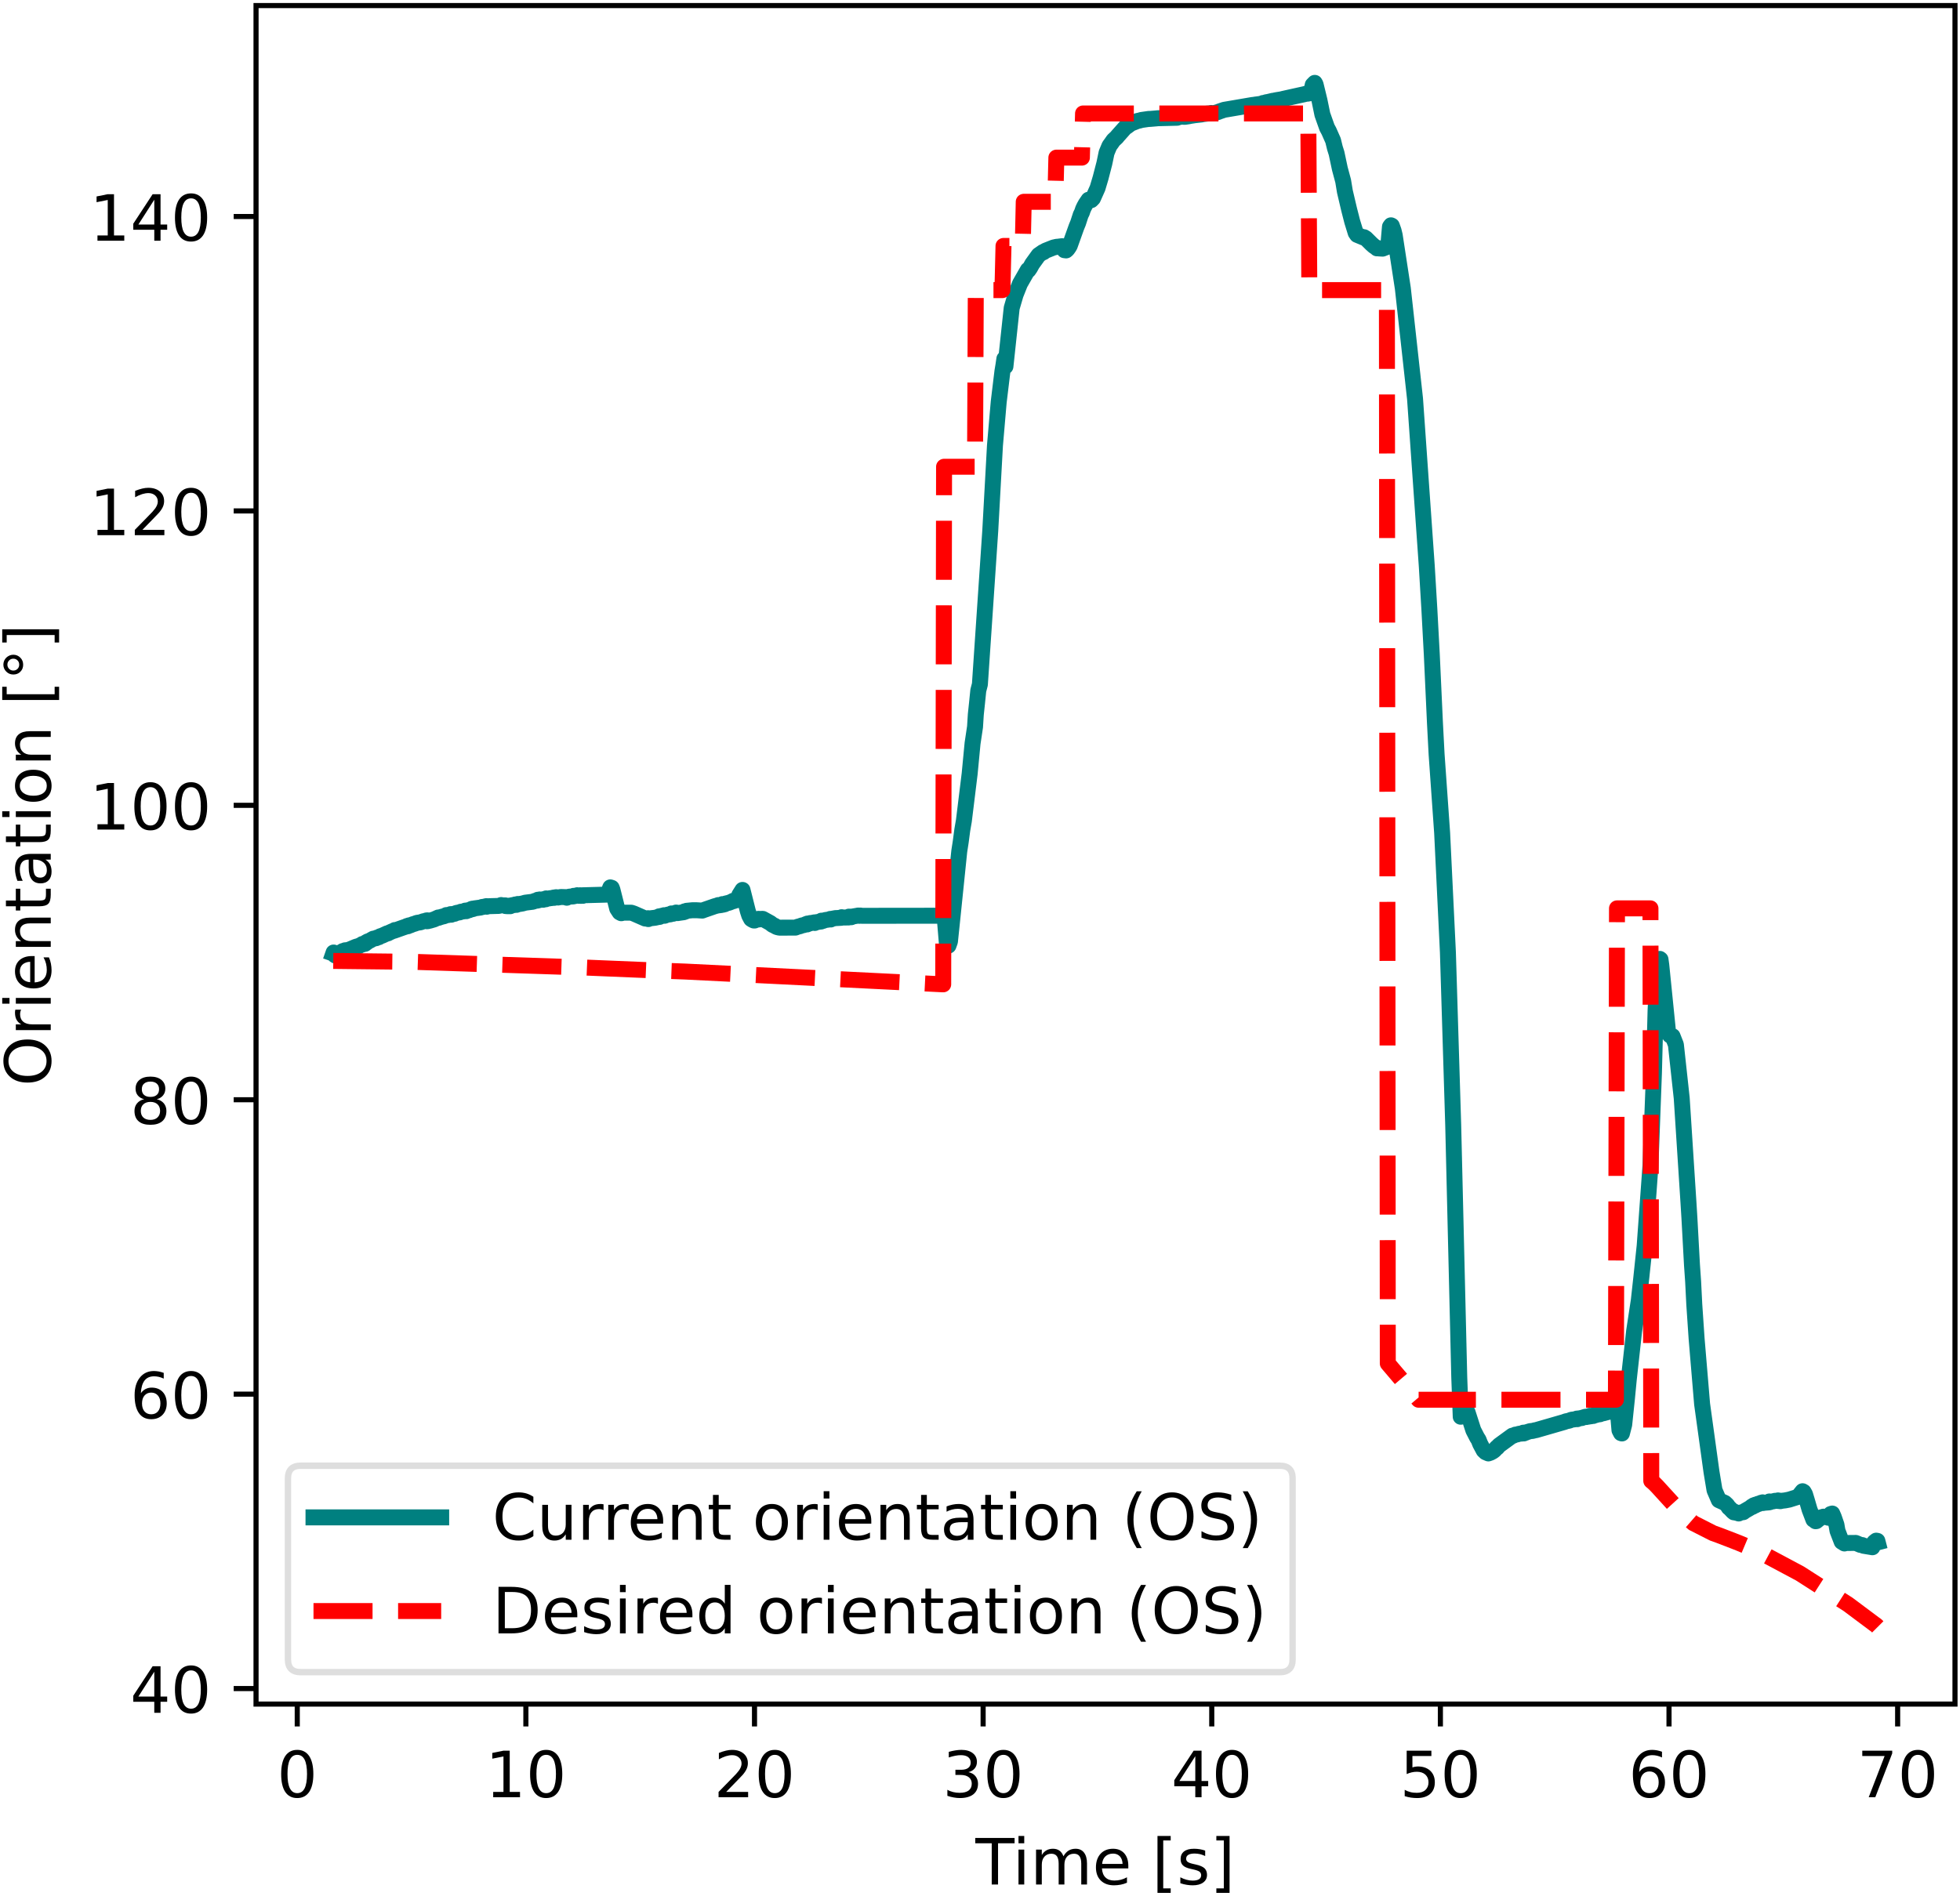 <svg xmlns="http://www.w3.org/2000/svg" xmlns:xlink="http://www.w3.org/1999/xlink" width="307pt" height="396" viewBox="0 0 307 297"><clipPath id="a"><path transform="matrix(1 0 0 -1 -63 305)" d="M0 0h460.8v345.6H0z"/></clipPath><g clip-path="url(#a)"><path d="M-63 305h460.8V-40.6H-63z" fill="#fff"/><path d="M40.104 266.984h266.112V.872H40.104z" fill="#fff"/><path stroke-width=".8" stroke-linejoin="round" fill="none" stroke="#000" d="M46.56 266.984v3.5"/><symbol id="b"><path transform="matrix(.001 0 0 .001 -.066 .013)" d="M318 664c-51 0-89-25-115-75s-38-125-38-225 12-175 38-225 64-75 115-75 89 25 115 75c25 50 38 125 38 225s-13 175-38 225c-26 50-64 75-115 75zm0 78c81 0 143-33 187-97 43-65 65-159 65-281 0-123-22-217-65-281-44-64-106-96-188-96S173 19 130 83 66 241 66 364c0 122 21 216 64 281 43 64 106 97 188 97z"/></symbol><use xlink:href="#b" transform="matrix(10 0 0 -10 44.04 281.708)"/><path stroke-width=".8" stroke-linejoin="round" fill="none" stroke="#000" d="M82.37 266.984v3.5"/><symbol id="c"><path transform="translate(-.11) scale(.001)" d="M124 83h161v556l-175-35v90l174 35h99V83h161V0H124v83z"/></symbol><use xlink:href="#c" transform="matrix(10 0 0 -10 77.11 281.578)"/><use xlink:href="#b" transform="matrix(10 0 0 -10 83.03 281.708)"/><path stroke-width=".8" stroke-linejoin="round" fill="none" stroke="#000" d="M118.18 266.984v3.5"/><symbol id="d"><path transform="translate(-.073) scale(.001)" d="M192 83h344V0H73v83c37 38 88 90 153 156 64 65 105 107 122 126 32 35 54 65 66 90 12 24 19 49 19 73 0 38-14 70-41 94s-62 37-106 37c-31 0-64-6-98-16-34-11-71-27-110-49v100c40 16 77 28 111 36s66 12 95 12c75 0 135-19 180-57s68-88 68-151c0-30-6-59-17-85-11-27-31-59-61-95-8-10-34-37-78-82S271 164 192 83z"/></symbol><use xlink:href="#d" transform="matrix(10 0 0 -10 112.551 281.578)"/><use xlink:href="#b" transform="matrix(10 0 0 -10 118.841 281.708)"/><path stroke-width=".8" stroke-linejoin="round" fill="none" stroke="#000" d="M153.99 266.984v3.5"/><symbol id="e"><path transform="matrix(.001 0 0 .001 -.076 .013)" d="M406 393c47-10 84-31 110-63s40-72 40-118c0-72-25-128-74-167-50-39-120-58-211-58-31 0-63 3-95 9-32 5-66 14-100 26v95c27-16 57-28 90-36 32-8 66-12 102-12 62 0 109 12 141 36s49 60 49 107c0 42-15 76-45 100s-72 37-126 37h-85v81h89c48 0 85 9 111 29 26 19 39 47 39 84s-14 66-40 86c-27 20-65 30-114 30-27 0-56-3-87-9s-65-15-102-27v88c37 10 72 18 105 23 32 5 63 8 93 8 74 0 133-17 177-51s66-80 66-138c0-40-12-74-35-102s-56-48-98-58z"/></symbol><use xlink:href="#e" transform="matrix(10 0 0 -10 148.391 281.708)"/><use xlink:href="#b" transform="matrix(10 0 0 -10 154.651 281.708)"/><path stroke-width=".8" stroke-linejoin="round" fill="none" stroke="#000" d="M189.801 266.984v3.5"/><symbol id="f"><path transform="translate(-.049) scale(.001)" d="M378 643 129 254h249v389zm-26 86h124V254h104v-82H476V0h-98v172H49v95l303 462z"/></symbol><use xlink:href="#f" transform="matrix(10 0 0 -10 183.932 281.578)"/><use xlink:href="#b" transform="matrix(10 0 0 -10 190.462 281.708)"/><path stroke-width=".8" stroke-linejoin="round" fill="none" stroke="#000" d="M225.611 266.984v3.5"/><symbol id="g"><path transform="matrix(.001 0 0 .001 -.077 .013)" d="M108 729h387v-83H198V467c14 5 29 9 43 11s29 4 43 4c81 0 145-23 193-67 48-45 72-105 72-181 0-79-25-140-74-183S357-13 269-13c-31 0-62 3-94 7-32 5-64 12-98 23v99c29-16 59-28 91-36 31-8 64-11 99-11 56 0 101 14 134 44 32 30 49 70 49 121 0 50-17 90-49 120-33 30-78 45-134 45-26 0-53-3-79-9s-53-15-80-27v366z"/></symbol><use xlink:href="#g" transform="matrix(10 0 0 -10 220.022 281.708)"/><use xlink:href="#b" transform="matrix(10 0 0 -10 226.272 281.708)"/><path stroke-width=".8" stroke-linejoin="round" fill="none" stroke="#000" d="M261.422 266.984v3.5"/><symbol id="h"><path transform="matrix(.001 0 0 .001 -.07 .013)" d="M330 404c-44 0-79-16-105-46s-39-72-39-124c0-53 13-95 39-125s61-45 105-45 79 15 105 45 39 72 39 125c0 52-13 94-39 124s-61 46-105 46zm196 309v-90c-25 12-50 21-75 27-26 6-51 9-75 9-66 0-116-22-150-66s-54-111-58-199c19 28 43 50 72 65s61 23 96 23c73 0 131-23 173-67s64-105 64-181c0-75-23-135-67-180S403-13 330-13c-84 0-149 32-193 96-45 64-67 158-67 281 0 115 27 207 82 275 54 68 128 103 220 103 24 0 49-3 75-7 25-5 51-12 79-22z"/></symbol><use xlink:href="#h" transform="matrix(10 0 0 -10 255.762 281.708)"/><use xlink:href="#b" transform="matrix(10 0 0 -10 262.082 281.708)"/><path stroke-width=".8" stroke-linejoin="round" fill="none" stroke="#000" d="M297.232 266.984v3.5"/><symbol id="i"><path transform="translate(-.082) scale(.001)" d="M82 729h469v-42L286 0H183l249 646H82v83z"/></symbol><use xlink:href="#i" transform="matrix(10 0 0 -10 291.693 281.578)"/><use xlink:href="#b" transform="matrix(10 0 0 -10 297.893 281.708)"/><symbol id="j"><path transform="translate(.002) scale(.001)" d="M-2 729h616v-83H355V0h-99v646H-2v83z"/></symbol><symbol id="k"><path transform="translate(-.094) scale(.001)" d="M94 547h90V0H94v547zm0 213h90V646H94v114z"/></symbol><symbol id="l"><path transform="translate(-.091) scale(.001)" d="M520 442c22 40 49 69 80 89 31 19 68 29 111 29 56 0 100-20 131-60s47-97 47-170V0h-90v327c0 52-10 91-28 117-19 25-47 38-85 38-47 0-84-16-111-47s-40-73-40-126V0h-90v327c0 52-10 91-28 117-19 25-48 38-86 38-46 0-83-16-110-47s-40-73-40-126V0H91v547h90v-85c20 33 45 58 74 74 28 16 62 24 102 24s73-10 101-30 48-50 62-88z"/></symbol><symbol id="m"><path transform="matrix(.001 0 0 .001 -.055 .013)" d="M562 296v-44H149c4-62 22-110 56-142 33-32 79-48 139-48 34 0 68 4 100 12s65 21 97 39V28c-32-14-65-25-99-31s-69-10-103-10c-88 0-157 25-208 75S55 181 55 268c0 89 24 160 72 213 48 52 114 79 196 79 74 0 132-24 175-71 42-48 64-112 64-193zm-90 26c-1 49-15 88-41 118-27 29-63 44-107 44-50 0-90-15-120-43s-48-68-52-119h320z"/></symbol><symbol id="o"><path transform="matrix(.001 0 0 .001 -.086 .131)" d="M86 760h207v-70H176V-61h117v-70H86v891z"/></symbol><symbol id="p"><path transform="matrix(.001 0 0 .001 -.054 .013)" d="M443 531v-85c-26 12-52 22-79 29-28 6-56 10-85 10-45 0-79-7-101-21s-33-34-33-61c0-21 8-37 24-49s48-24 96-34l31-7c64-14 109-34 136-58 26-25 40-60 40-104 0-51-20-91-60-120-40-30-96-44-166-44-30 0-60 3-92 8S89 8 54 20v93c33-18 66-31 98-39 32-9 64-13 96-13 42 0 75 7 98 21 22 14 34 35 34 62 0 24-9 43-25 56s-52 26-108 38l-31 7c-56 12-97 30-121 54-25 24-37 57-37 100 0 51 18 91 54 119s88 42 156 42c33 0 64-3 94-8 29-5 56-12 81-21z"/></symbol><symbol id="q"><path transform="matrix(.001 0 0 .001 -.097 .131)" d="M304 760v-891H97v70h117v751H97v70h207z"/></symbol><use xlink:href="#j" transform="matrix(10 0 0 -10 152.757 295.25)"/><use xlink:href="#k" transform="matrix(10 0 0 -10 159.53 295.25)"/><use xlink:href="#l" transform="matrix(10 0 0 -10 162.28 295.25)"/><use xlink:href="#m" transform="matrix(10 0 0 -10 171.66 295.38)"/><use xlink:href="#n" transform="matrix(10 0 0 -10 177.26 295.25)"/><use xlink:href="#o" transform="matrix(10 0 0 -10 181.3 296.56)"/><use xlink:href="#p" transform="matrix(10 0 0 -10 184.88 295.38)"/><use xlink:href="#q" transform="matrix(10 0 0 -10 190.52 296.56)"/><path stroke-width=".8" stroke-linejoin="round" fill="none" stroke="#000" d="M40.104 264.55h-3.5"/><use xlink:href="#f" transform="matrix(10 0 0 -10 20.875 268.347)"/><use xlink:href="#b" transform="matrix(10 0 0 -10 27.405 268.477)"/><path stroke-width=".8" stroke-linejoin="round" fill="none" stroke="#000" d="M40.104 218.425h-3.5"/><use xlink:href="#h" transform="matrix(10 0 0 -10 21.085 222.352)"/><use xlink:href="#b" transform="matrix(10 0 0 -10 27.405 222.352)"/><path stroke-width=".8" stroke-linejoin="round" fill="none" stroke="#000" d="M40.104 172.3h-3.5"/><symbol id="r"><path transform="matrix(.001 0 0 .001 -.068 .013)" d="M318 346c-47 0-84-13-111-38s-40-59-40-103 13-79 40-104 64-37 111-37c46 0 83 12 110 38 27 25 41 59 41 103s-14 78-40 103c-27 25-64 38-111 38zm-99 42c-42 10-75 30-99 59s-35 64-35 106c0 58 20 104 62 138 41 34 98 51 171 51 72 0 129-17 171-51 41-34 62-80 62-138 0-42-12-77-36-106s-56-49-98-59c47-11 84-33 111-65 26-32 40-72 40-118 0-71-22-125-65-162-44-38-106-56-186-56S175 5 132 43c-43 37-64 91-64 162 0 46 13 86 40 118 26 32 63 54 111 65zm-36 156c0-38 11-68 35-89s57-31 100-31c42 0 75 10 99 31s36 51 36 89-12 67-36 88-57 32-99 32c-43 0-76-11-100-32s-35-50-35-88z"/></symbol><use xlink:href="#r" transform="matrix(10 0 0 -10 21.065 176.226)"/><use xlink:href="#b" transform="matrix(10 0 0 -10 27.405 176.226)"/><path stroke-width=".8" stroke-linejoin="round" fill="none" stroke="#000" d="M40.104 126.173h-3.5"/><use xlink:href="#c" transform="matrix(10 0 0 -10 15.126 129.97)"/><use xlink:href="#b" transform="matrix(10 0 0 -10 21.046 130.1)"/><use xlink:href="#b" transform="matrix(10 0 0 -10 27.406 130.1)"/><path stroke-width=".8" stroke-linejoin="round" fill="none" stroke="#000" d="M40.104 80.048h-3.5"/><use xlink:href="#c" transform="matrix(10 0 0 -10 15.126 83.845)"/><use xlink:href="#d" transform="matrix(10 0 0 -10 21.116 83.845)"/><use xlink:href="#b" transform="matrix(10 0 0 -10 27.406 83.975)"/><path stroke-width=".8" stroke-linejoin="round" fill="none" stroke="#000" d="M40.104 33.922h-3.5"/><use xlink:href="#c" transform="matrix(10 0 0 -10 15.126 37.719)"/><use xlink:href="#f" transform="matrix(10 0 0 -10 20.876 37.719)"/><use xlink:href="#b" transform="matrix(10 0 0 -10 27.406 37.849)"/><symbol id="s"><path transform="matrix(.001 0 0 .001 -.056 .013)" d="M394 662c-72 0-129-27-171-80-42-54-63-126-63-218s21-165 63-218c42-54 99-80 171-80 71 0 128 26 170 80 42 53 63 126 63 218s-21 164-63 218c-42 53-99 80-170 80zm0 80c102 0 183-35 245-103 61-68 92-160 92-275 0-116-31-207-92-275C577 21 496-13 394-13 291-13 209 21 148 89c-62 68-92 159-92 275 0 115 30 207 92 275 61 68 143 103 246 103z"/></symbol><symbol id="t"><path transform="translate(-.091) scale(.001)" d="M411 463c-10 6-21 10-33 13-12 2-25 4-39 4-51 0-90-17-117-50-28-33-41-80-41-142V0H91v547h90v-85c18 33 43 58 73 74s67 24 111 24c6 0 13-1 21-1 7-1 15-2 25-4v-92z"/></symbol><symbol id="u"><path transform="translate(-.091) scale(.001)" d="M549 330V0h-90v327c0 52-11 90-31 116s-50 39-90 39c-49 0-87-16-115-47s-42-73-42-126V0H91v547h90v-85c21 32 46 57 76 73 29 16 63 25 101 25 62 0 110-20 142-59s49-96 49-171z"/></symbol><symbol id="v"><path transform="translate(-.027) scale(.001)" d="M183 702V547h185v-70H183V180c0-45 6-74 18-86 12-13 37-19 75-19h92V0h-92c-70 0-118 13-144 39s-39 73-39 141v297H27v70h66v155h90z"/></symbol><symbol id="w"><path transform="matrix(.001 0 0 .001 -.06 .013)" d="M343 275c-73 0-123-9-151-25-28-17-42-45-42-85 0-32 10-58 31-76 21-19 50-28 86-28 50 0 90 17 120 53 30 35 45 82 45 141v20h-89zm179 37V0h-90v83c-21-34-47-58-77-73s-68-23-112-23c-56 0-101 15-134 46s-49 73-49 126c0 61 20 107 62 139 41 31 102 47 184 47h126v9c0 41-14 73-41 96-27 22-65 34-114 34-32 0-62-4-92-12s-58-19-85-33v83c32 12 64 22 95 28s61 10 91 10c79 0 138-21 177-62s59-103 59-186z"/></symbol><symbol id="x"><path transform="matrix(.001 0 0 .001 -.055 .013)" d="M306 484c-48 0-86-19-114-57s-42-89-42-154c0-66 13-117 41-155s66-56 115-56c48 0 86 18 114 56s42 89 42 155c0 64-14 116-42 154s-66 57-114 57zm0 76c78 0 139-26 184-76 44-51 67-121 67-211s-23-160-67-210c-45-51-106-76-184-76-79 0-141 25-185 76-44 50-66 120-66 210s22 160 66 211c44 50 106 76 185 76z"/></symbol><symbol id="y"><path transform="matrix(.001 0 0 .001 -.095 -.432)" d="M250 679c-26 0-48-9-66-27s-27-40-27-66 9-48 27-66 40-26 66-26 48 8 66 26 27 40 27 66-9 48-27 66-40 27-66 27zm0 63c20 0 40-4 60-12 19-8 36-20 50-34 14-15 25-32 33-50 8-19 12-39 12-60 0-44-16-80-46-110s-67-44-110-44c-44 0-81 14-110 44-30 29-44 66-44 110 0 43 15 80 45 110s66 46 110 46z"/></symbol><use xlink:href="#s" transform="matrix(0 -10 -10 0 8.078 169.61)"/><use xlink:href="#t" transform="matrix(0 -10 -10 0 7.948 161.39)"/><use xlink:href="#k" transform="matrix(0 -10 -10 0 7.948 157.25)"/><use xlink:href="#m" transform="matrix(0 -10 -10 0 8.078 154.86)"/><use xlink:href="#u" transform="matrix(0 -10 -10 0 7.948 148.35)"/><use xlink:href="#v" transform="matrix(0 -10 -10 0 7.948 142.65)"/><use xlink:href="#w" transform="matrix(0 -10 -10 0 8.078 138.4)"/><use xlink:href="#v" transform="matrix(0 -10 -10 0 7.948 132.6)"/><use xlink:href="#k" transform="matrix(0 -10 -10 0 7.948 128.01)"/><use xlink:href="#x" transform="matrix(0 -10 -10 0 8.078 125.62)"/><use xlink:href="#u" transform="matrix(0 -10 -10 0 7.948 119.14)"/><use xlink:href="#n" transform="matrix(0 -10 -10 0 7.948 113.71)"/><use xlink:href="#o" transform="matrix(0 -10 -10 0 9.258 109.67)"/><use xlink:href="#y" transform="matrix(0 -10 -10 0 3.628 105.68)"/><use xlink:href="#q" transform="matrix(0 -10 -10 0 9.258 100.66)"/><clipPath id="z"><path transform="matrix(1 0 0 -1 -63 305)" d="M103.104 38.016h266.112v266.112H103.104z"/></clipPath><g clip-path="url(#z)"><path stroke-width="2.5" stroke-linecap="square" stroke-linejoin="round" fill="none" stroke="teal" d="m52.2 149.391.054-.157.068.14.096.256.068-.145.061.228.054-.137.061-.014.115.092.103-.224.09.183.075-.195.057.174.158-.359.129.162.06-.241.173.08.064-.225.065.077.29-.198.146.009.201-.054.136.008 1.24-.524.114.06.046-.108.14.008.365-.196.133-.044.197-.146.064.059.269-.141.071.058.18-.243.075.057.168-.194.261-.08.63-.354.441-.075.133-.09.293-.068.208-.145.304-.09.784-.362.115.003.254-.136.19-.086.283-.129.3-.08.055-.09.053.05 1.325-.469.272-.089.298-.135.1.047.186-.137.165.001.422-.176.308-.089.34-.13.552-.085.483-.172.412-.06.04-.06.071.125.061-.144.086.13.054-.095.218.03.373-.11.326-.096.67-.306.05.049.24-.087.282-.088.362-.08.34-.176.297-.001.13-.047h.16l.065-.092.097.09.057-.093.462-.052.186-.091.129-.05.508-.09.165-.088.634-.088.057-.09.158.088.197-.138.16.005.166-.042.304-.178.093.049.068-.093.111.047.186-.09 1.007-.137.2-.087.136.002.53-.13.058.09.068-.044.354-.04 1.472-.04.143-.043.208-.092.157.047.488.001.046.108.308.024h.269l.093-.094.071.093.043-.092.348-.087h.225l.147-.087.15.005.058.052.2-.134.251.003.487-.083.448-.127 1.181-.148.326-.137.104.002.204-.089.072.048.075-.135.104.091.057-.09.13-.044.221.048.24-.043.06.044.044-.089.376.01.068-.136.158.046.573-.093h.121l.351-.09.075.046.24-.093.154.002.19.043.444-.083.86.025.064.09.065-.083.361-.09.15-.007.448-.026.058-.09.153.045.394-.138.273.09.182-.087.126.09.25-.09.054.088.06-.088 3.861-.104.158-.547.225-.583.222.07.115.31.738 2.936.386.595.258.138.323-.086 1.231.001.15.047.266.091 1.772.776.13-.003.186.043.128-.091.05.138.047-.091 1.024-.12.187-.046.386-.08.05-.092.058.09.372-.177h.215l.129-.09.079.086.222-.09.29-.09.39-.043.183-.142.265.048.179-.087.286-.098.226.087.258-.044.69-.097.144-.132.104.046.211-.135.91-.088.222.002h.48l.841.054.262-.1 1.711-.593.316-.08.218-.09.036.045.426-.054.193-.142.093.087.047-.09.215.022.118-.103.516-.124.143-.05.236-.094.33-.172.068.048.315-.17.079.051.053-.084.258.01.169-.763.5-.793.835 3.318.222.684.294.552.218.14.204.097.068-.089.069.091.58-.26.1.09.06-.088.105.045.232-.046.19.002 1.25.69.183.18.24.138.154.046.2.134.193.095.376.092.219.002 2.299-.008.365-.14.387-.091.19-.09.45-.093.27-.134.168.05.06-.136.058.047.226-.042.175-.09.24-.004.347-.09.1.087.058-.09.58-.09.276-.088.057.046.065-.136.229.041.35-.135.624-.09.186-.091.064.09.061-.09.49-.091.223-.043h.161l.734-.042.05-.092.058.047 1.006-.002.072-.135.06.094.258-.094.054.089.068-.046.269-.084.512-.086.24-.046.197.044.128-.044.24.044 12.953-.015.358 4.278.133.363.121.047.233-.651.405-3.896 1.056-10.257.226-1.455.247-1.87.25-1.45.903-7.353.455-4.764.386-2.575.122-1.941.18-1.694.21-2.063.251-.967 1.622-24.031.738-13.4.587-6.814.584-4.823.168-1.013.133-.921.168 1.192.981-9.16.61-2.082.687-1.723 1.235-2.163.1.042.244-.357.34-.614 1-1.387.687-.476.075.022.294-.223 1.321-.526.236-.04.169-.057.215-.01.694-.087.351.63.265.032.18-.153.21-.295.176-.28 1.05-2.937.26-.633.416-1.278.183-.363.179-.525.186-.397.233-.421.451-.658.412.062.272-.279.72-1.616.473-1.586.59-2.276.348-1.665.45-1.077.305-.42.323-.463.501-.463.175-.22 1.204-1.352.182-.086.72-.535.183-.05.877-.343.19-.021.336-.103 1.154-.167h.218l.996-.086.21-.023 3.03-.075.376-.141.215-.008.315-.046.144.046.164.003.584-.087.3-.064.731-.11.978-.109.308-.061.451-.058.276-.028h.347l.15-.082.223.052.386-.077.47-.131.175-.079.777-.264 4.484-.767.182.002.13-.042 1.141-.153.13-.101.236-.024.272-.097.297-.049.258-.06.501-.123.075.026.24-.079.33-.062.666-.107.308-.078 1.282-.287 2.045-.45.322-.098.14.023.497-.09h.08l.25-1.278.319-.327.129.234.608 2.493.459 2.234.727 2.05.293.539.656 1.487.282 1.16.262.83.512 2.407.52 1.938.275 1.658.662 2.809.48 1.877.545 1.77.225.327 1.02.42.065-.052.058.092.21.07.914.904.376.331.398.257.071.09.075-.073.215.086.591.033.881-.348.269-3.082.16-.225.133.063.276.777.175.712 1.275 8.323 1.909 17.288 1.84 26.219.405 6.757.383 7.112.495 10.75.257 4.897.867 12.294.902 18.685.831 27.069.95 39.552.228 6.167.09-.405.33-.768.207-.197.154.123.283.526.91 2.826.587 1.143.236.366.254.642.541 1.016.297.283.44.194.334-.12.319-.172.304-.221.365-.41h.065l.268-.324 2.102-1.532h.144l.343-.169.208-.014.38-.12.558-.047.09-.123.075.12.15-.14.119.033.25-.106.505-.157.297-.014.437-.113.15-.019 4.448-1.284.212-.09.544-.113.337-.14.805-.11.05-.072.069.088.204-.117.24-.017.207-.058.054.016.25-.1.309-.092.146.036.23-.088.118.027.208-.13.14.077.246-.062.143.006.05-.092.054.038.634-.181.315-.033.251-.113.3-.048.592-.163 1.636-.38.28 3.205.24.462.146.048.355-1.377.422-4.029.301-3.113.831-7.513.738-4.856.394-3.572.519-4.935.91-12.575.544-14.494.254-9.822.304-5.981.301-2.034.061-.051.107.086.122.878 1.067 10.565.28.442.186.131.233.008.523 1.33.913 8.378 1.052 16.293.154 2.49.402 7.368.179 2.567.182 3.607.365 5.377.86 10.233 1.472 10.642.472 2.842.677 1.567.942.43.365.34.251.383.143.103.498.524.097-.048.064.178.072-.112.193.157.236.04.248.092.136-.107.247-.053.34-.047.23-.18.837-.485.305-.245.068.074.197-.235.196.037.061-.134.065.065.34-.203.064.036.437-.207.15.037.08-.097.057.105.132-.036.792-.065.071-.142.104.101.065-.069.497-.068.205-.065.121.008.194-.033.121.042.05-.082.072.049.158.056.06-.065.076.077.229-.06.509-.058.637-.124 1.407-.44.695-.874.036.03.136.072.211.367.29.954.423 1.45.601 1.575.072-.061.269.312.118-.016.748-.598.147-.006.211-.092.154.054h.283l.2-.017.144.13.365-.587.244-.07.243.56.412 1.198.161.94.66 1.717.436.273.111-.07 1.658-.015.713.304.297.031.204.11 1.218.201.171.031.308-.8.29-.234.183.031.061.234"/></g><clipPath id="A"><path transform="matrix(1 0 0 -1 -63 305)" d="M103.104 38.016h266.112v266.112H103.104z"/></clipPath><g clip-path="url(#A)"><path stroke-width="2.5" stroke-dasharray="9.25,4" stroke-linejoin="round" fill="none" stroke="red" d="m52.2 150.552 12.458.138 26.69.886 10.02.415 5.962.226 40.408 2.004.133-81.092h4.848l.122-27.675h4.172l.168-6.92h3.016l.154-6.918h4.941l.169-6.919h4l.179-6.919h35.284l.16 27.676h12.151l.14 168.162 4.827 5.686h30.904l.169-76.985h5.242l.126 89.692.419.354.487.49 3.344 3.671.344.375 1.998 1.738 3.084 1.567.974.351 2.134.82.985.387 2.36.995.587.262 6.571 3.508 7.549 4.842 4.057 3.033.34.241.244.245"/></g><path stroke-width=".8" stroke-linecap="square" stroke-miterlimit="10" fill="none" stroke="#000" d="M40.104 266.984V.872M306.216 266.984V.872M40.104 266.984h266.112M40.104.872h266.112"/><path d="M47.104 261.984h153.36c1.333 0 2-.667 2-2V231.64c0-1.333-.667-2-2-2H47.103c-1.333 0-2 .667-2 2v28.344c0 1.333.667 2 2 2z" fill="#fff" fill-opacity=".8"/><path stroke-miterlimit="10" fill="none" stroke="#d5d6d5" stroke-opacity=".8" d="M47.104 261.984h153.36c1.333 0 2-.667 2-2V231.64c0-1.333-.667-2-2-2H47.103c-1.333 0-2 .667-2 2v28.344c0 1.333.667 2 2 2z"/><path stroke-width="2.5" stroke-linecap="square" stroke-linejoin="round" fill="none" stroke="teal" d="M49.104 237.734h20"/><symbol id="B"><path transform="matrix(.001 0 0 .001 -.056 .013)" d="M644 673V569c-34 30-69 53-107 69-38 15-77 23-119 23-84 0-148-26-192-77s-66-124-66-220 22-170 66-221 108-76 192-76c42 0 81 7 119 23 38 15 73 38 107 69V56c-35-24-72-41-110-52s-79-17-122-17C302-13 215 20 151 87S56 246 56 364c0 117 31 209 95 277 64 67 151 101 261 101 44 0 85-6 123-17 38-12 75-29 109-52z"/></symbol><symbol id="C"><path transform="matrix(.001 0 0 .001 -.085 .013)" d="M85 216v331h90V219c0-52 10-90 30-116s50-39 91-39c48 0 87 15 115 46s42 73 42 127v310h90V0h-90v84c-22-34-48-58-76-74-29-15-62-23-100-23-63 0-111 19-143 58-33 38-49 95-49 171zm226 344z"/></symbol><symbol id="D"><path transform="matrix(.001 0 0 .001 -.086 .131)" d="M310 759c-44-76-76-150-97-223-22-73-32-147-32-222 0-76 10-150 32-223 21-74 53-147 97-222h-78C183-54 146 20 122 94S86 241 86 314c0 72 12 145 36 219s60 149 110 226h78z"/></symbol><symbol id="E"><path transform="matrix(.001 0 0 .001 -.066 .013)" d="M535 705v-96c-38 18-73 31-106 40-34 8-66 13-96 13-54 0-96-11-125-31-29-21-43-51-43-89 0-32 9-57 29-73 19-17 56-30 110-40l60-12c73-14 127-39 162-74 35-36 53-83 53-142 0-71-24-124-71-160-48-36-117-54-208-54-35 0-72 4-111 11S110 16 69 32v102c40-23 79-40 117-51 38-12 76-17 114-17 56 0 99 11 130 33 30 22 46 53 46 95 0 36-11 64-33 84s-58 35-108 45l-60 12c-74 14-127 37-160 69-33 31-49 74-49 130 0 64 22 115 68 152 45 37 108 56 188 56 34 0 68-3 104-9 35-6 71-16 109-28z"/></symbol><symbol id="F"><path transform="matrix(.001 0 0 .001 -.08 .131)" d="M80 759h78c48-77 85-152 109-226s37-147 37-219c0-73-13-146-37-220S206-54 158-131H80c43 75 75 148 97 222 21 73 32 147 32 223 0 75-11 149-32 222-22 73-54 147-97 223z"/></symbol><use xlink:href="#B" transform="matrix(10 0 0 -10 77.664 241.364)"/><use xlink:href="#C" transform="matrix(10 0 0 -10 84.934 241.364)"/><use xlink:href="#t" transform="matrix(10 0 0 -10 91.334 241.234)"/><use xlink:href="#t" transform="matrix(10 0 0 -10 95.272 241.234)"/><use xlink:href="#m" transform="matrix(10 0 0 -10 98.803 241.364)"/><use xlink:href="#u" transform="matrix(10 0 0 -10 105.313 241.234)"/><use xlink:href="#v" transform="matrix(10 0 0 -10 111.013 241.234)"/><use xlink:href="#n" transform="matrix(10 0 0 -10 114.663 241.234)"/><use xlink:href="#x" transform="matrix(10 0 0 -10 118.393 241.364)"/><use xlink:href="#t" transform="matrix(10 0 0 -10 124.873 241.234)"/><use xlink:href="#k" transform="matrix(10 0 0 -10 129.013 241.234)"/><use xlink:href="#m" transform="matrix(10 0 0 -10 131.403 241.364)"/><use xlink:href="#u" transform="matrix(10 0 0 -10 137.913 241.234)"/><use xlink:href="#v" transform="matrix(10 0 0 -10 143.613 241.234)"/><use xlink:href="#w" transform="matrix(10 0 0 -10 147.863 241.364)"/><use xlink:href="#v" transform="matrix(10 0 0 -10 153.663 241.234)"/><use xlink:href="#k" transform="matrix(10 0 0 -10 158.253 241.234)"/><use xlink:href="#x" transform="matrix(10 0 0 -10 160.643 241.364)"/><use xlink:href="#u" transform="matrix(10 0 0 -10 167.123 241.234)"/><use xlink:href="#n" transform="matrix(10 0 0 -10 172.553 241.234)"/><use xlink:href="#D" transform="matrix(10 0 0 -10 176.593 242.544)"/><use xlink:href="#s" transform="matrix(10 0 0 -10 180.193 241.364)"/><use xlink:href="#E" transform="matrix(10 0 0 -10 188.163 241.364)"/><use xlink:href="#F" transform="matrix(10 0 0 -10 194.653 242.544)"/><path stroke-width="2.5" stroke-dasharray="9.25,4" stroke-linejoin="round" fill="none" stroke="red" d="M49.104 252.406h20"/><symbol id="G"><path transform="translate(-.098) scale(.001)" d="M197 648V81h119c100 0 174 22 221 68 46 46 70 118 70 216s-24 169-70 215c-47 45-121 68-221 68H197zm-99 81h203c141 0 245-30 311-88 66-59 99-151 99-276 0-126-34-218-100-277S441 0 301 0H98v729z"/></symbol><symbol id="H"><path transform="matrix(.001 0 0 .001 -.055 .013)" d="M454 464v296h90V0h-90v82c-19-33-43-57-72-72s-63-23-103-23c-66 0-120 26-162 78S55 187 55 273s20 155 62 208c42 52 96 79 162 79 40 0 74-8 103-24s53-40 72-72zM148 273c0-66 13-118 40-156s64-56 112-56 85 18 113 56c27 38 41 90 41 156s-14 117-41 155c-28 38-65 57-113 57s-85-19-112-57-40-89-40-155z"/></symbol><use xlink:href="#G" transform="matrix(10 0 0 -10 78.084 255.906)"/><use xlink:href="#m" transform="matrix(10 0 0 -10 85.354 256.036)"/><use xlink:href="#p" transform="matrix(10 0 0 -10 91.494 256.036)"/><use xlink:href="#k" transform="matrix(10 0 0 -10 97.104 255.906)"/><use xlink:href="#t" transform="matrix(10 0 0 -10 99.854 255.906)"/><use xlink:href="#m" transform="matrix(10 0 0 -10 103.385 256.036)"/><use xlink:href="#H" transform="matrix(10 0 0 -10 109.535 256.036)"/><use xlink:href="#n" transform="matrix(10 0 0 -10 115.335 255.906)"/><use xlink:href="#x" transform="matrix(10 0 0 -10 119.065 256.036)"/><use xlink:href="#t" transform="matrix(10 0 0 -10 125.545 255.906)"/><use xlink:href="#k" transform="matrix(10 0 0 -10 129.685 255.906)"/><use xlink:href="#m" transform="matrix(10 0 0 -10 132.075 256.036)"/><use xlink:href="#u" transform="matrix(10 0 0 -10 138.585 255.906)"/><use xlink:href="#v" transform="matrix(10 0 0 -10 144.285 255.906)"/><use xlink:href="#w" transform="matrix(10 0 0 -10 148.535 256.036)"/><use xlink:href="#v" transform="matrix(10 0 0 -10 154.335 255.906)"/><use xlink:href="#k" transform="matrix(10 0 0 -10 158.925 255.906)"/><use xlink:href="#x" transform="matrix(10 0 0 -10 161.315 256.036)"/><use xlink:href="#u" transform="matrix(10 0 0 -10 167.795 255.906)"/><use xlink:href="#n" transform="matrix(10 0 0 -10 173.225 255.906)"/><use xlink:href="#D" transform="matrix(10 0 0 -10 177.265 257.216)"/><use xlink:href="#s" transform="matrix(10 0 0 -10 180.865 256.036)"/><use xlink:href="#E" transform="matrix(10 0 0 -10 188.835 256.036)"/><use xlink:href="#F" transform="matrix(10 0 0 -10 195.325 257.216)"/></g></svg>